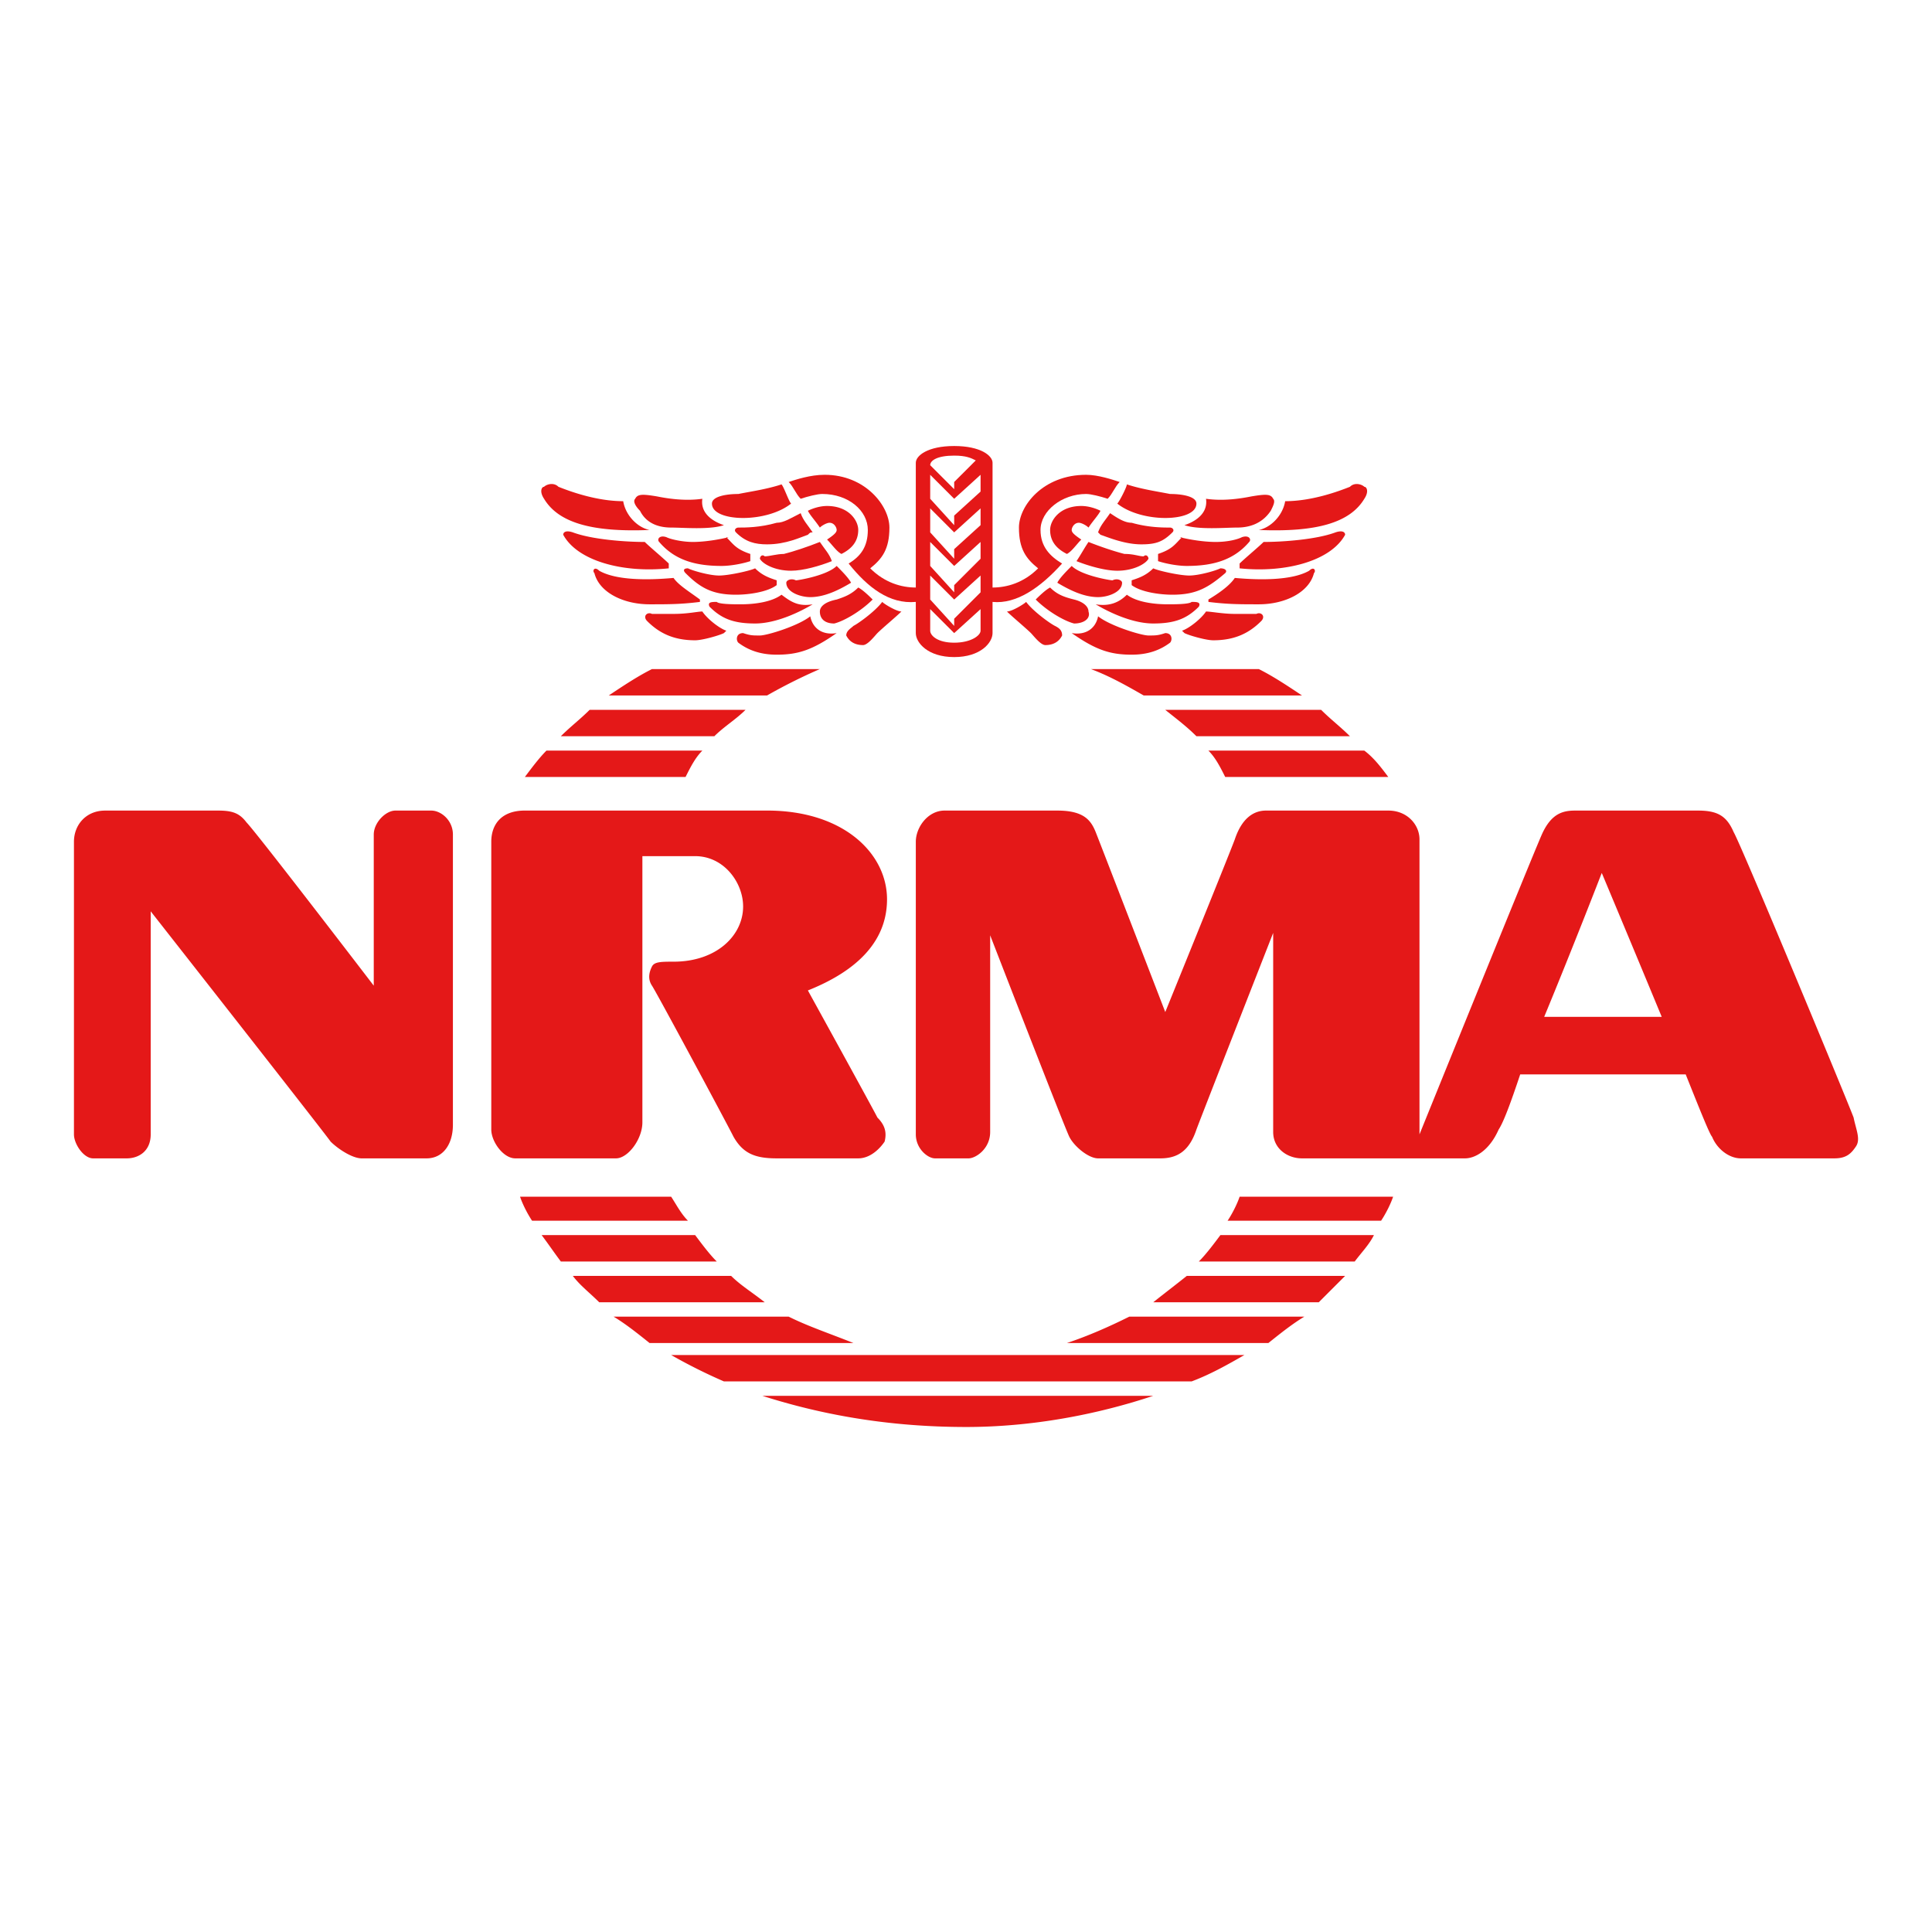 <svg xmlns="http://www.w3.org/2000/svg" width="2500" height="2500" viewBox="0 0 192.756 192.756"><g fill-rule="evenodd" clip-rule="evenodd"><path fill="none" d="M0 0h192.756v192.756H0V0z"/><path fill="#E41818" d="M10.489 80.872c-1.915 0-3.111 1.436-3.111 3.111v29.193c0 .957.958 2.395 1.915 2.395h3.35c1.197 0 2.393-.719 2.393-2.395V90.922s17.468 22.254 17.947 22.973c.718.717 2.154 1.676 3.111 1.676h6.461c1.675 0 2.632-1.438 2.632-3.352V83.265c0-1.436-1.196-2.393-2.154-2.393h-3.589c-.958 0-2.154 1.197-2.154 2.393V98.34S25.564 83.025 24.607 82.068c-.717-.957-1.436-1.197-2.871-1.197l-11.247.001zM49.015 83.982v28.715c0 1.197 1.196 2.873 2.393 2.873h10.05c1.196 0 2.633-1.916 2.633-3.59V85.418h5.264c2.871 0 4.786 2.632 4.786 5.025 0 2.872-2.632 5.504-6.939 5.504-1.196 0-1.915 0-2.154.479s-.478 1.197 0 1.914c.479.719 7.418 13.641 8.136 15.076.957 1.674 2.153 2.154 4.307 2.154h8.136c1.197 0 2.154-.959 2.632-1.676.239-.957 0-1.676-.718-2.393-.478-.957-6.939-12.684-6.939-12.684 3.59-1.436 7.896-4.068 7.896-9.093 0-4.546-4.307-8.854-11.964-8.854H52.365c-2.393.002-3.35 1.437-3.35 3.112zM121.76 123.227c-.717.957-1.436 1.914-2.152 2.633h15.553c.719-.957 1.438-1.676 1.916-2.633H121.76zM115.061 129.928h16.512l2.631-2.633H118.41c-1.195.957-2.152 1.676-3.349 2.633zM106.445 133.994h20.102c1.195-.957 2.393-1.914 3.588-2.631h-17.467c-1.914.957-4.068 1.914-6.223 2.631zM78.688 131.363H61.219c1.196.717 2.393 1.674 3.589 2.631h20.34c-2.392-.957-4.546-1.674-6.46-2.631zM72.945 127.295H57.151c.718.957 1.675 1.676 2.632 2.633h16.512c-1.197-.957-2.393-1.676-3.35-2.633zM69.355 123.227H54.041c.718.957 1.196 1.676 1.914 2.633H71.51c-.719-.719-1.437-1.676-2.155-2.633zM138.99 119.398h-15.314c-.24.717-.719 1.674-1.197 2.393h15.314c.478-.719.957-1.676 1.197-2.393zM66.962 119.398H51.887c.239.717.718 1.674 1.197 2.393h15.554c-.719-.719-1.197-1.676-1.676-2.393zM72.227 137.824h46.662c1.914-.719 3.59-1.676 5.266-2.633H66.962a54.18 54.18 0 0 0 5.265 2.633zM96.396 142.371c6.46 0 12.923-1.197 18.665-3.111H76.056c5.982 1.914 12.682 3.111 20.34 3.111zM74.38 70.822H58.827c-.958.957-1.914 1.675-2.872 2.632H71.27c.957-.957 2.153-1.675 3.11-2.632zM81.798 66.753h-16.75c-1.436.718-2.872 1.675-4.307 2.632h15.793a54.04 54.04 0 0 1 5.264-2.632zM52.365 77.521h16.033c.479-.958.958-1.915 1.675-2.632H54.519c-.718.718-1.436 1.675-2.154 2.632zM116.258 70.822c1.195.957 2.152 1.675 3.109 2.632h15.316c-.959-.957-1.916-1.675-2.873-2.632h-15.552zM125.59 66.753h-16.75c1.914.718 3.588 1.675 5.264 2.632h15.793c-1.436-.957-2.872-1.914-4.307-2.632zM122.24 77.521h16.271c-.719-.958-1.436-1.915-2.393-2.632h-15.555c.72.718 1.197 1.675 1.677 2.632zM109.797 53.353c.717.239 2.393.957 4.066.957 1.436 0 2.154-.239 3.111-1.196.24-.239 0-.479-.238-.479-.719 0-2.154 0-3.83-.479-.717 0-1.436-.479-2.152-.958-.48.718-.957 1.197-1.197 1.915l.24.24zM111.471 56.942c1.676 0 2.871-.718 3.111-1.196 0-.24-.24-.479-.479-.24-.479 0-.957-.239-1.914-.239-.957-.239-2.393-.718-3.59-1.196-.479.718-.719 1.196-1.197 1.914 1.198.479 2.871.957 4.069.957zM106.924 52.875c0-.239.24-.718.719-.718.238 0 .717.239.957.479.479-.718.957-1.197 1.197-1.676-.479-.239-1.197-.478-1.916-.478-2.152 0-3.109 1.436-3.109 2.393 0 1.196.717 1.914 1.674 2.393.479-.239.957-.957 1.436-1.436-.718-.479-.958-.718-.958-.957zM106.924 56.464c-.479.478-1.195 1.196-1.436 1.675 1.197.718 2.633 1.436 4.068 1.436.957 0 2.393-.479 2.393-1.436 0-.239-.479-.479-.957-.239-.238-.001-3.111-.479-4.068-1.436zM104.771 58.617c-.48.239-1.197.958-1.438 1.197 1.197 1.196 2.873 2.153 3.83 2.393.957 0 1.676-.479 1.436-1.196 0-.479-.479-.957-1.436-1.196s-1.675-.48-2.392-1.198zM102.377 60.053c-.238.239-1.436.957-1.914.957.479.479 1.914 1.676 2.393 2.154.24.239.959 1.196 1.436 1.196.959 0 1.438-.479 1.676-.958 0-.478-.238-.717-.717-.957-.48-.238-2.155-1.435-2.874-2.392zM112.428 48.328c0 .239-.717 1.675-.957 1.915 1.197.957 3.111 1.436 4.787 1.436 1.674 0 3.109-.479 3.109-1.436 0-.718-1.436-.958-2.631-.958-1.197-.24-2.873-.479-4.308-.957zM120.324 49.763c1.676.239 3.352 0 4.547-.239 1.436-.239 1.914-.239 2.154.239.24.239 0 .718-.24 1.196-.957 1.437-2.393 1.676-3.35 1.676-1.195 0-3.828.239-5.264-.239.718-.239 2.393-.958 2.153-2.633zM117.932 53.592c-.717.718-.957 1.197-2.393 1.675v.718c.719.239 1.914.479 2.871.479 2.873 0 4.787-.718 6.223-2.393.238-.239 0-.718-.719-.479-.479.24-1.436.479-2.631.479-1.197 0-2.633-.239-3.59-.479h.239zM115.061 56.703c.479.239 2.633.718 3.59.718s2.633-.479 3.109-.718c.48 0 .719.239.48.478-1.676 1.436-2.873 2.154-5.266 2.154-1.195 0-3.111-.239-4.068-.958v-.479c.719-.238 1.436-.477 2.155-1.195zM109.318 60.292c1.195.718 3.588 1.914 5.742 1.914s3.35-.479 4.547-1.675c.238-.479-.24-.479-.719-.479-.238.239-1.674.239-2.393.239-1.436 0-3.111-.239-4.068-.957-.716.719-1.673 1.198-3.109.958zM109.557 61.489c-.238 1.197-1.197 1.914-2.633 1.675 2.395 1.675 3.83 2.154 5.982 2.154 1.676 0 2.873-.479 3.83-1.197.238-.239.238-.957-.479-.957-.719.239-.959.239-1.676.239-.718 0-3.827-.957-5.024-1.914zM125.59 52.875c1.195-.239 2.393-1.436 2.631-2.872 2.633 0 5.266-.957 6.463-1.436.477-.479 1.195-.239 1.436 0 .238 0 .479.479 0 1.196-1.436 2.394-4.788 3.351-10.53 3.112zM123.676 56.703v-.479c.479-.478 1.914-1.675 2.393-2.153 1.914 0 5.264-.239 7.178-.957.719-.239.957 0 .957.239-1.436 2.632-5.983 3.828-10.528 3.35zM120.564 60.053v-.239c1.195-.718 2.152-1.436 2.633-2.154 2.631.239 5.742.239 7.418-.718.479-.478.717 0 .479.239-.479 1.915-2.873 3.111-5.504 3.111-1.914 0-3.111 0-5.026-.239zM118.172 63.164l-.24-.239c.719-.239 1.914-1.197 2.393-1.915.479 0 1.676.239 2.873.239h2.152c.479-.239.957.239.479.718-1.195 1.197-2.631 1.915-4.785 1.915-.72 0-2.394-.479-2.872-.718zM83.474 52.875c0-.239-.239-.718-.718-.718-.24 0-.718.239-.958.479-.479-.718-.957-1.197-1.196-1.676.479-.239 1.196-.478 1.914-.478 2.154 0 3.111 1.436 3.111 2.393 0 1.196-.718 1.914-1.674 2.393-.479-.239-.958-.957-1.437-1.436.718-.479.958-.718.958-.957zM83.474 56.464c.479.478 1.196 1.196 1.436 1.675-1.196.718-2.632 1.436-4.068 1.436-.957 0-2.393-.479-2.393-1.436 0-.239.479-.479.957-.239.239-.001 3.11-.479 4.068-1.436zM85.627 58.617c.479.239 1.197.958 1.437 1.197-1.197 1.196-2.872 2.153-3.829 2.393-.958 0-1.436-.479-1.436-1.196 0-.479.479-.957 1.675-1.196.718-.24 1.435-.48 2.153-1.198zM88.02 60.053c.239.239 1.436.957 1.914.957-.478.479-1.914 1.676-2.393 2.154-.239.239-.957 1.196-1.436 1.196-.957 0-1.436-.479-1.674-.958 0-.478.478-.717.717-.957.479-.238 2.154-1.435 2.872-2.392zM77.97 48.328c.239.239.718 1.675.958 1.915-1.197.957-3.111 1.436-4.786 1.436s-3.111-.479-3.111-1.436c0-.718 1.436-.958 2.632-.958 1.196-.24 2.871-.479 4.307-.957zM70.073 49.763c-1.675.239-3.35 0-4.546-.239-1.435-.239-1.914-.239-2.154.239-.239.239 0 .718.479 1.196.718 1.437 2.154 1.676 3.111 1.676 1.196 0 3.829.239 5.264-.239-.718-.239-2.394-.958-2.154-2.633zM72.466 53.592c.718.718.957 1.197 2.393 1.675v.718c-.718.239-1.914.479-2.871.479-2.872 0-4.786-.718-6.222-2.393-.24-.239 0-.718.718-.479.479.24 1.675.479 2.632.479 1.196 0 2.633-.239 3.59-.479h-.24zM75.337 56.703c-.479.239-2.632.718-3.589.718-.958 0-2.633-.479-3.111-.718-.479 0-.479.239-.239.478 1.436 1.436 2.632 2.154 5.025 2.154 1.196 0 3.111-.239 4.068-.958v-.479c-.718-.238-1.435-.477-2.154-1.195zM81.081 60.292c-1.196.718-3.589 1.914-5.743 1.914-2.153 0-3.35-.479-4.546-1.675-.24-.479.239-.479.718-.479.239.239 1.675.239 2.393.239 1.436 0 3.111-.239 4.068-.957.956.719 1.674 1.198 3.11.958zM80.841 61.489c.239 1.197 1.196 1.914 2.632 1.675-2.393 1.675-3.829 2.154-5.982 2.154-1.675 0-2.872-.479-3.829-1.197-.239-.239-.239-.957.479-.957.718.239.957.239 1.675.239.718 0 3.829-.957 5.025-1.914zM64.809 52.875c-1.196-.239-2.393-1.436-2.632-2.872-2.632 0-5.264-.957-6.461-1.436-.479-.479-1.196-.239-1.436 0-.239 0-.479.479 0 1.196 1.435 2.394 4.785 3.351 10.529 3.112zM66.723 56.703v-.479c-.479-.478-1.915-1.675-2.394-2.153-1.914 0-5.264-.239-7.178-.957-.718-.239-.958 0-.958.239 1.437 2.632 5.983 3.828 10.53 3.35zM69.833 60.053v-.239c-.957-.718-2.153-1.436-2.632-2.154-2.632.239-5.743.239-7.418-.718-.478-.478-.718 0-.478.239.478 1.915 2.871 3.111 5.503 3.111 1.915 0 3.111 0 5.025-.239zM72.227 63.164l.24-.239c-.718-.239-1.915-1.197-2.394-1.915-.478 0-1.436.239-2.871.239h-2.154c-.478-.239-.957.239-.478.718 1.196 1.197 2.632 1.915 4.786 1.915.717 0 2.393-.479 2.871-.718zM154.064 101.451c2.873-6.94 5.744-14.358 5.744-14.358s3.111 7.418 5.982 14.358h-11.726zm30.872 10.051c-.719-1.916-11.248-27.28-11.967-28.477-.717-1.675-1.674-2.154-3.588-2.154h-12.205c-1.195 0-2.393.24-3.35 2.393-.957 2.154-12.203 29.911-12.203 29.911V83.743c0-1.436-1.197-2.872-3.111-2.872h-12.205c-1.195 0-2.393.718-3.109 2.872-.719 1.915-6.939 17.229-6.939 17.229s-6.461-16.751-6.939-17.947c-.479-1.197-1.197-2.154-3.83-2.154H94.242c-1.675 0-2.871 1.675-2.871 3.111v29.193c0 1.436 1.196 2.395 1.914 2.395h3.35c.719 0 2.154-.959 2.154-2.633V93.315s7.418 19.144 7.896 20.101 1.914 2.154 2.871 2.154h6.223c1.674 0 2.871-.719 3.588-2.873.719-1.914 7.658-19.622 7.658-19.622v19.862c0 1.674 1.436 2.633 2.871 2.633h16.271c.957 0 2.395-.719 3.352-2.873.479-.717 1.195-2.631 2.152-5.504h16.512c1.436 3.59 2.393 5.982 2.633 6.223.479 1.195 1.674 2.154 2.871 2.154h9.332c1.197 0 1.676-.48 2.154-1.197.479-.719.001-1.676-.237-2.871z"/><path fill="#E41818" d="M95.199 48.806l-2.393-2.393c0-.479.718-.957 2.393-.957 1.197 0 1.676.239 2.155.478l-2.155 2.154v.718zm0 3.59l-2.393-2.633V47.37l2.393 2.393 2.633-2.393v1.675l-2.633 2.393v.958zm0 10.768l2.633-2.393v2.154c0 .478-.958 1.196-2.633 1.196s-2.393-.718-2.393-1.196v-2.154l2.393 2.393zm0-3.35l2.633-2.393v1.675l-2.633 2.632v.718l-2.393-2.632v-2.393l2.393 2.393zm0-3.35l2.633-2.393v1.675l-2.633 2.632v.718l-2.393-2.632v-2.393l2.393 2.393zm0-3.35l-2.393-2.393v2.393l2.393 2.632v-.958l2.633-2.393V50.72l-2.633 2.394zm-16.272 3.828c-1.675 0-2.872-.718-3.111-1.196 0-.24.24-.479.479-.24.479 0 1.196-.239 1.914-.239.958-.239 2.393-.718 3.589-1.196.479.718.958 1.196 1.196 1.914-1.196.479-2.871.957-4.067.957zm1.675-3.589c-.718.239-2.153.957-4.068.957-1.197 0-2.154-.239-3.111-1.196-.239-.239 0-.479.239-.479.718 0 2.153 0 3.829-.479.718 0 1.436-.479 2.393-.958.239.718.718 1.197 1.196 1.915-.239.001-.239.001-.478.24zm27.757-5.982c-4.307 0-6.699 3.111-6.699 5.265 0 2.153.717 3.111 1.914 4.068-1.436 1.436-3.111 1.914-4.547 1.914V46.174c0-.717-1.195-1.675-3.829-1.675-2.632 0-3.828.958-3.828 1.675v12.443c-1.437 0-3.111-.479-4.547-1.914 1.196-.957 1.914-1.915 1.914-4.068 0-2.154-2.393-5.265-6.461-5.265-1.436 0-2.871.479-3.589.718.479.479.718 1.196 1.196 1.675.718-.239 1.675-.479 2.153-.479 2.632 0 4.547 1.675 4.547 3.59 0 1.675-.718 2.632-1.915 3.35 1.915 2.393 4.068 4.068 6.701 3.829v3.111c0 .957 1.196 2.393 3.828 2.393 2.633 0 3.829-1.436 3.829-2.393v-3.111c2.393.239 4.787-1.436 6.939-3.829-1.195-.718-2.152-1.675-2.152-3.35 0-1.915 2.152-3.59 4.545-3.59.48 0 1.438.239 2.154.479.479-.479.719-1.196 1.197-1.675-.717-.238-2.152-.717-3.35-.717z"/></g></svg>
